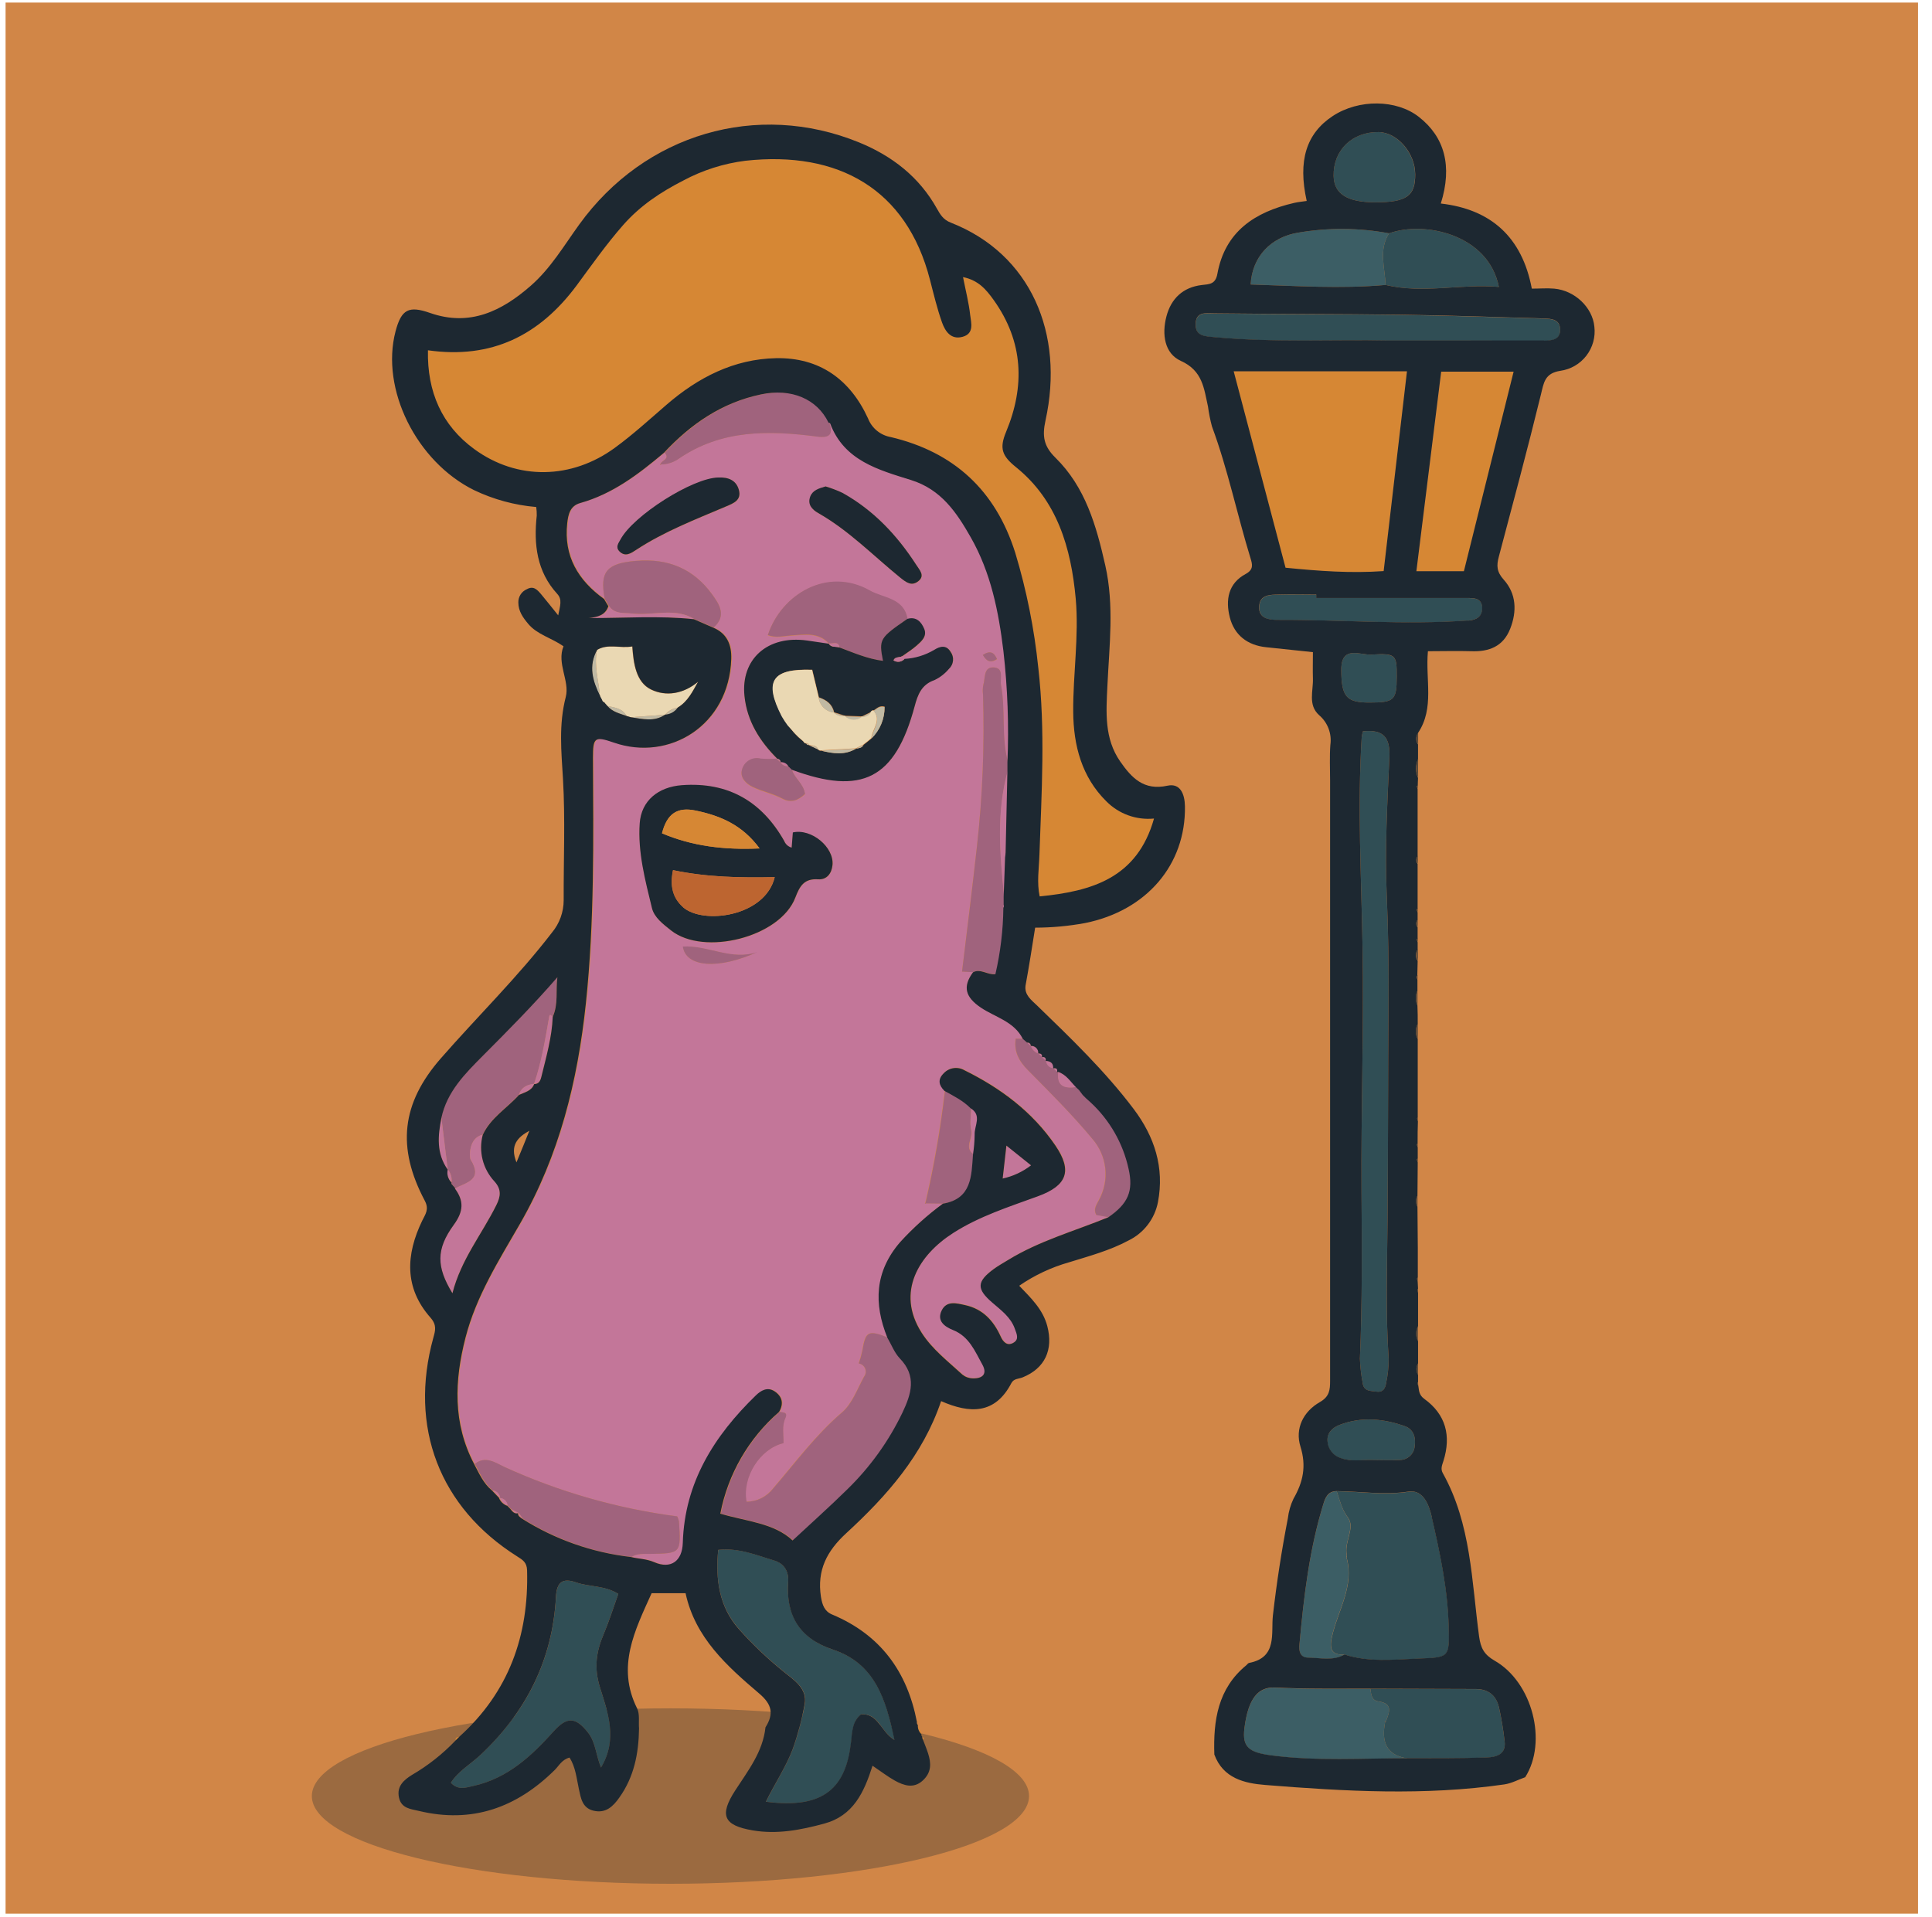 <svg width="130" height="129" viewBox="0 0 130 129" fill="none" xmlns="http://www.w3.org/2000/svg">
<path d="M129.06 0.173H0.375V128.786H129.06V0.173Z" fill="#D18647"/>
<path opacity="0.3" d="M45.113 126.776C58.438 126.776 69.241 124.133 69.241 120.873C69.241 117.613 58.438 114.97 45.113 114.97C31.787 114.97 20.984 117.613 20.984 120.873C20.984 124.133 31.787 126.776 45.113 126.776Z" fill="#1D2831"/>
<path d="M95.423 52.331C95.335 52.131 95.289 51.915 95.289 51.696C95.289 51.477 95.335 51.261 95.423 51.06C95.416 51.485 95.421 51.919 95.423 52.331Z" fill="#5B4938"/>
<path d="M95.4 69.918C95.315 69.761 95.27 69.585 95.27 69.407C95.27 69.228 95.315 69.052 95.4 68.895C95.403 69.237 95.4 69.579 95.4 69.918Z" fill="#5B4938"/>
<path d="M95.405 90.265C95.32 90.108 95.275 89.932 95.275 89.754C95.275 89.575 95.32 89.399 95.405 89.243V90.265Z" fill="#5B4938"/>
<path d="M95.38 67.655C95.306 67.497 95.268 67.326 95.268 67.152C95.268 66.978 95.306 66.807 95.38 66.65C95.38 66.976 95.38 67.316 95.38 67.655Z" fill="#5B4938"/>
<path d="M95.38 81.219C95.314 81.105 95.279 80.975 95.279 80.842C95.279 80.71 95.314 80.58 95.38 80.466C95.38 80.709 95.38 80.966 95.38 81.219Z" fill="#5B4938"/>
<path d="M95.423 50.076C95.345 49.962 95.303 49.826 95.303 49.688C95.303 49.549 95.345 49.414 95.423 49.3C95.418 49.558 95.421 49.817 95.423 50.076Z" fill="#5B4938"/>
<path d="M95.408 64.643C95.331 64.529 95.29 64.394 95.29 64.257C95.29 64.12 95.331 63.986 95.408 63.871V64.643Z" fill="#5B4938"/>
<path d="M95.416 92.528C95.344 92.412 95.305 92.278 95.305 92.141C95.305 92.005 95.344 91.871 95.416 91.754C95.413 92.011 95.413 92.269 95.416 92.528Z" fill="#5B4938"/>
<path d="M95.406 58.114C95.346 58.04 95.314 57.948 95.314 57.853C95.314 57.758 95.346 57.666 95.406 57.592C95.403 57.765 95.406 57.948 95.406 58.114Z" fill="#5B4938"/>
<path d="M95.393 62.382C95.332 62.309 95.298 62.216 95.298 62.121C95.298 62.025 95.332 61.933 95.393 61.859V62.382Z" fill="#5B4938"/>
<path d="M95.41 75.449C95.387 75.388 95.369 75.325 95.358 75.261C95.358 75.231 95.383 75.198 95.398 75.168L95.41 75.449Z" fill="#5B4938"/>
<path d="M95.396 61.382C95.37 61.32 95.351 61.255 95.338 61.189C95.338 61.161 95.376 61.131 95.396 61.101V61.382Z" fill="#5B4938"/>
<path d="M95.398 77.208C95.374 77.145 95.355 77.082 95.34 77.017C95.34 76.989 95.373 76.956 95.391 76.926L95.398 77.208Z" fill="#5B4938"/>
<path d="M95.403 78.212C95.379 78.15 95.36 78.085 95.348 78.019C95.348 77.991 95.383 77.961 95.403 77.931V78.212Z" fill="#5B4938"/>
<path d="M95.403 63.392C95.379 63.329 95.361 63.264 95.35 63.198C95.35 63.173 95.383 63.141 95.401 63.11C95.401 63.203 95.401 63.299 95.403 63.392Z" fill="#5B4938"/>
<path d="M95.396 86.251C95.375 86.187 95.359 86.121 95.35 86.055C95.35 86.03 95.385 85.997 95.403 85.969L95.396 86.251Z" fill="#5B4938"/>
<path d="M95.421 87.004C95.399 86.942 95.382 86.878 95.37 86.813C95.37 86.786 95.4 86.753 95.418 86.723C95.418 86.816 95.421 86.911 95.421 87.004Z" fill="#5B4938"/>
<path d="M95.415 88.007C95.415 87.916 95.415 87.823 95.415 87.73C95.418 87.823 95.418 87.916 95.415 88.007Z" fill="#5B4938"/>
<path d="M95.393 65.904C95.369 65.842 95.349 65.778 95.335 65.713C95.335 65.685 95.368 65.653 95.385 65.625L95.393 65.904Z" fill="#5B4938"/>
<path d="M95.396 53.093C95.375 53.029 95.359 52.963 95.348 52.897C95.348 52.872 95.386 52.839 95.406 52.811C95.403 52.904 95.401 53 95.396 53.093Z" fill="#5B4938"/>
<path d="M95.436 93.284C95.41 93.223 95.389 93.16 95.373 93.096C95.373 93.068 95.401 93.036 95.416 93.003C95.423 93.096 95.431 93.191 95.436 93.284Z" fill="#5B4938"/>
<path d="M52.462 95.017C52.801 94.45 52.67 93.957 52.143 93.618C51.675 93.319 51.243 93.573 50.904 93.902C48.093 96.628 46.108 99.77 45.987 103.827C45.95 105.05 45.191 105.618 44.057 105.126C43.529 104.897 43.006 104.91 42.489 104.779C42.868 104.54 43.293 104.583 43.708 104.576C45.826 104.545 45.826 104.545 45.686 102.39C45.661 102.272 45.622 102.158 45.568 102.051C41.541 101.525 37.617 100.401 33.923 98.715C33.365 98.464 32.666 97.934 31.948 98.522C30.505 95.771 30.625 92.902 31.369 90.014C32.086 87.23 33.616 84.814 35.031 82.36C37.683 77.753 38.915 72.761 39.47 67.511C40.051 62.01 39.973 56.509 39.945 51C39.945 49.621 40.053 49.523 41.363 49.975C45.065 51.256 49.106 48.835 49.252 44.336C49.282 43.389 48.966 42.615 48.018 42.226C48.913 41.447 48.405 40.669 47.923 40.003C46.666 38.27 44.949 37.561 42.793 37.742C40.84 37.908 40.335 38.445 40.692 40.302C38.95 39.046 37.972 37.423 38.213 35.21C38.279 34.62 38.397 34.037 39.091 33.843C41.28 33.23 43.026 31.889 44.723 30.462C45.097 30.882 44.557 30.965 44.449 31.201L44.406 31.291L44.497 31.251C44.916 31.242 45.323 31.108 45.666 30.867C48.541 28.89 51.743 28.955 54.993 29.38C55.842 29.49 56.066 29.206 55.787 28.433C55.825 28.45 55.888 28.46 55.898 28.488C56.838 31 59.165 31.615 61.339 32.296C63.38 32.934 64.408 34.484 65.361 36.157C66.708 38.523 67.233 41.138 67.555 43.801C67.839 46.291 67.929 48.8 67.826 51.304C67.349 49.601 67.673 47.825 67.354 46.109C67.271 45.667 67.572 44.924 66.826 44.911C66.16 44.911 66.303 45.645 66.162 46.087C66.121 46.292 66.113 46.502 66.14 46.71C66.249 50.125 66.114 53.543 65.735 56.938C65.421 59.747 65.064 62.548 64.73 65.381L65.484 65.424C64.752 66.416 64.999 67.112 66.006 67.795C66.974 68.448 68.246 68.725 68.832 69.898H68.329L68.289 69.855L68.334 69.893C68.206 70.749 68.54 71.4 69.146 72.003C70.631 73.51 72.139 75.002 73.484 76.627C73.969 77.182 74.274 77.871 74.357 78.603C74.439 79.336 74.296 80.076 73.946 80.724C73.783 81.058 73.526 81.362 73.763 81.762L74.59 81.903C72.328 82.827 69.955 83.483 67.854 84.774C67.532 84.972 67.2 85.153 66.896 85.374C65.743 86.223 65.712 86.713 66.781 87.635C67.381 88.157 68.037 88.622 68.311 89.416C68.414 89.72 68.615 90.089 68.238 90.328C67.788 90.617 67.504 90.262 67.354 89.926C66.866 88.851 66.147 88.069 64.958 87.811C64.383 87.685 63.724 87.494 63.39 88.16C63.031 88.876 63.589 89.263 64.144 89.486C65.232 89.918 65.624 90.915 66.122 91.815C66.476 92.455 66.122 92.759 65.479 92.742C65.224 92.737 64.979 92.649 64.78 92.49C63.812 91.599 62.744 90.785 62.03 89.665C60.288 86.924 61.852 84.43 64.159 82.955C65.918 81.827 67.914 81.197 69.865 80.483C71.815 79.77 72.197 78.78 71.033 77.07C69.495 74.809 67.351 73.209 64.913 72.005C64.694 71.877 64.437 71.826 64.185 71.862C63.933 71.899 63.7 72.019 63.526 72.204C63.096 72.626 63.191 73.008 63.566 73.389C63.275 75.924 62.839 78.44 62.261 80.925L62.226 81.013L62.314 80.976L63.465 80.991C62.422 81.757 61.457 82.626 60.585 83.583C58.881 85.56 58.801 87.705 59.728 90.009C58.408 89.486 58.22 89.587 58.006 90.921C57.944 91.203 57.866 91.481 57.773 91.754C57.868 91.77 57.957 91.809 58.032 91.869C58.108 91.929 58.166 92.008 58.202 92.097C58.238 92.186 58.25 92.283 58.237 92.379C58.225 92.474 58.188 92.564 58.13 92.641C57.675 93.473 57.328 94.467 56.642 95.053C54.882 96.56 53.507 98.419 52.012 100.162C51.801 100.438 51.53 100.663 51.22 100.819C50.909 100.975 50.567 101.057 50.22 101.061C49.908 99.406 51.127 97.489 52.703 97.12C52.723 96.562 52.585 95.98 52.831 95.43C53.032 95.02 52.683 95.07 52.462 95.017ZM53.281 51.781C58.021 53.54 60.243 52.397 61.555 47.511C61.764 46.735 62.018 46.052 62.887 45.753C63.262 45.574 63.593 45.317 63.86 44.999C64.017 44.855 64.115 44.658 64.136 44.447C64.157 44.235 64.099 44.023 63.973 43.851C63.672 43.409 63.254 43.517 62.87 43.756C62.259 44.12 61.569 44.331 60.859 44.369C60.806 44.308 60.756 44.248 60.706 44.185C61.032 43.949 61.382 43.733 61.683 43.467C61.985 43.2 62.407 42.844 62.186 42.341C61.993 41.879 61.663 41.505 61.058 41.673C60.806 40.244 59.444 40.287 58.517 39.759C55.687 38.157 52.57 39.983 51.66 42.756C52.183 42.982 52.723 42.819 53.238 42.786C54.148 42.733 55.058 42.547 55.774 43.336L54.297 43.12C51.642 42.753 49.838 44.376 50.094 46.855C50.27 48.561 51.127 49.9 52.303 51.078C51.932 51.112 51.559 51.112 51.188 51.078C51.057 51.044 50.921 51.035 50.787 51.053C50.653 51.072 50.524 51.116 50.407 51.184C50.29 51.252 50.188 51.343 50.106 51.45C50.025 51.558 49.965 51.681 49.931 51.812C49.767 52.349 50.202 52.766 50.657 52.985C51.291 53.289 52.004 53.429 52.623 53.756C53.241 54.082 53.701 53.869 54.166 53.457C54.078 52.736 53.447 52.379 53.281 51.781ZM53.281 57.056C53.168 57.026 53.064 56.969 52.977 56.891C52.889 56.813 52.822 56.716 52.779 56.607C51.27 53.947 49.008 52.625 45.899 52.854C44.313 52.972 43.165 53.886 43.057 55.421C42.921 57.355 43.426 59.252 43.881 61.123C44.037 61.764 44.635 62.206 45.168 62.631C47.375 64.374 52.507 63.093 53.528 60.42C53.827 59.634 54.126 59.126 55.063 59.189C55.656 59.227 55.973 58.785 56.028 58.232C56.151 57.031 54.616 55.755 53.367 56.039C53.326 56.333 53.301 56.655 53.269 57.044L53.281 57.056ZM55.568 32.738C55.118 32.871 54.699 32.989 54.535 33.424C54.337 33.954 54.641 34.296 55.071 34.542C57.119 35.705 58.755 37.393 60.56 38.862C61.005 39.224 61.359 39.485 61.817 39.114C62.274 38.742 61.872 38.36 61.661 38.021C60.376 36.034 58.791 34.346 56.702 33.183C56.332 33.002 55.949 32.849 55.556 32.726L55.568 32.738ZM48.35 32.145C46.631 32.17 42.629 34.7 41.762 36.32C41.627 36.571 41.415 36.823 41.684 37.111C42.084 37.523 42.476 37.24 42.808 37.024C44.695 35.783 46.792 34.976 48.855 34.1C49.375 33.879 49.926 33.673 49.725 32.967C49.526 32.299 48.976 32.108 48.337 32.133L48.35 32.145ZM50.986 64.075C49.262 64.698 47.651 63.605 45.96 63.713C46.141 65.092 48.337 65.273 50.974 64.062L50.986 64.075ZM66.145 44.09C66.429 44.577 66.713 44.617 67.095 44.364C66.894 43.899 66.637 43.756 66.132 44.077L66.145 44.09Z" fill="#C37699"/>
<path d="M77.644 55.092C76.513 59.111 73.446 59.986 69.95 60.332C69.749 59.395 69.905 58.448 69.935 57.506C70.078 53.326 70.337 49.139 69.86 44.969C69.594 42.337 69.076 39.736 68.314 37.202C66.989 32.997 64.182 30.42 59.939 29.415C59.597 29.355 59.277 29.208 59.008 28.988C58.74 28.768 58.534 28.482 58.409 28.159C57.205 25.534 55.141 24.047 52.216 24.105C49.383 24.162 46.973 25.403 44.851 27.237C43.71 28.222 42.589 29.247 41.383 30.128C38.477 32.263 34.816 32.346 31.915 30.226C29.738 28.639 28.736 26.375 28.796 23.574C33.086 24.182 36.308 22.57 38.809 19.199C39.815 17.837 40.79 16.448 41.916 15.162C43.08 13.835 44.447 12.934 45.983 12.148C47.279 11.453 48.693 11.003 50.152 10.819C56.421 10.13 61.005 12.733 62.571 18.812C62.822 19.781 63.053 20.759 63.388 21.701C63.599 22.293 63.986 22.886 64.778 22.665C65.569 22.444 65.346 21.726 65.28 21.188C65.19 20.372 64.981 19.57 64.8 18.648C65.831 18.862 66.346 19.47 66.864 20.193C68.874 23.007 68.972 26.001 67.696 29.071C67.238 30.171 67.417 30.676 68.362 31.437C71.141 33.678 72.072 36.875 72.383 40.292C72.607 42.831 72.195 45.361 72.212 47.9C72.227 50.181 72.79 52.299 74.442 53.929C74.855 54.349 75.357 54.671 75.911 54.872C76.465 55.073 77.057 55.148 77.644 55.092Z" fill="#D68734"/>
<path d="M48.33 104.299C49.735 104.151 50.903 104.663 52.1 105.018C52.738 105.211 53.085 105.708 53.035 106.462C52.882 108.723 53.827 110.278 56.051 111.014C58.883 111.948 59.617 114.35 60.198 117.098C59.27 116.545 59.13 115.304 57.951 115.37C57.358 115.834 57.353 116.548 57.275 117.254C56.933 120.245 55.528 121.775 51.547 121.253C52.14 120.034 52.882 118.944 53.349 117.718C53.697 116.737 53.966 115.728 54.153 114.704C54.367 113.656 53.434 113.058 52.756 112.513C51.684 111.651 50.684 110.703 49.767 109.677C48.392 108.153 48.129 106.289 48.33 104.299Z" fill="#304E55"/>
<path d="M52.462 95.017C52.683 95.07 53.032 95.017 52.849 95.434C52.598 95.985 52.741 96.567 52.721 97.125C51.145 97.494 49.926 99.411 50.238 101.066C50.585 101.062 50.927 100.98 51.238 100.824C51.548 100.668 51.819 100.443 52.03 100.167C53.538 98.424 54.89 96.572 56.659 95.058C57.345 94.472 57.692 93.478 58.147 92.646C58.205 92.569 58.242 92.479 58.255 92.384C58.268 92.288 58.255 92.191 58.22 92.102C58.184 92.013 58.125 91.934 58.05 91.874C57.975 91.814 57.885 91.775 57.79 91.76C57.884 91.487 57.962 91.209 58.024 90.928C58.245 89.594 58.426 89.494 59.746 90.016C60.02 90.486 60.216 91.021 60.583 91.41C61.734 92.596 61.362 93.797 60.766 95.05C59.843 96.98 58.585 98.731 57.051 100.222C55.865 101.393 54.616 102.503 53.372 103.664C52.115 102.486 50.27 102.388 48.506 101.86C49.021 99.201 50.414 96.792 52.462 95.017Z" fill="#A0637D"/>
<path d="M41.606 107.266C41.257 108.238 40.983 109.11 40.631 109.951C40.129 111.129 39.955 112.212 40.367 113.546C40.888 115.221 41.596 117.027 40.443 118.952C40.096 118.118 40.088 117.256 39.563 116.593C38.734 115.545 38.153 115.518 37.253 116.52C35.765 118.178 34.162 119.675 31.88 120.185C31.347 120.303 30.834 120.506 30.339 119.976C30.842 119.188 31.661 118.733 32.319 118.115C35.404 115.226 37.188 111.707 37.412 107.462C37.462 106.475 37.862 106.178 38.759 106.492C39.656 106.806 40.666 106.681 41.606 107.266Z" fill="#304E55"/>
<path d="M31.948 98.522C32.664 97.934 33.365 98.456 33.923 98.715C37.617 100.401 41.541 101.525 45.568 102.051C45.622 102.158 45.661 102.272 45.686 102.39C45.827 104.545 45.827 104.545 43.708 104.576C43.293 104.576 42.868 104.54 42.489 104.779C39.886 104.479 37.383 103.597 35.167 102.199C35.079 102.069 34.989 101.948 34.898 101.81L34.918 101.832L34.393 101.564L34.416 101.579L34.147 101.307V101.328C34.138 101.192 34.079 101.064 33.981 100.969C33.884 100.874 33.755 100.818 33.619 100.813L33.647 100.83C33.641 100.696 33.586 100.569 33.494 100.472C33.401 100.376 33.277 100.315 33.144 100.303C32.576 99.828 32.294 99.157 31.948 98.522Z" fill="#A0637D"/>
<path d="M34.921 73.671C34.109 74.567 33.013 75.208 32.48 76.361C31.502 76.585 31.583 77.898 31.668 78.037C32.528 79.426 31.372 79.574 30.608 79.983H30.648L30.429 79.732C30.407 79.716 30.39 79.693 30.381 79.666C30.372 79.639 30.371 79.611 30.379 79.584C30.402 79.428 30.392 79.269 30.348 79.117C30.305 78.966 30.23 78.825 30.128 78.705V78.727L29.698 75.211C30.077 73.452 31.299 72.236 32.495 71.033C34.192 69.33 35.883 67.627 37.499 65.758C37.379 66.65 37.577 67.557 37.188 68.421L37.019 68.298C36.997 68.33 36.964 68.361 36.959 68.396C36.688 69.93 36.456 71.47 35.934 72.95C35.468 72.993 35.079 73.171 34.921 73.671Z" fill="#A0637D"/>
<path d="M65.489 65.429L64.735 65.386C65.077 62.553 65.433 59.752 65.74 56.944C66.119 53.548 66.254 50.13 66.145 46.715C66.118 46.507 66.126 46.297 66.167 46.092C66.308 45.65 66.167 44.904 66.831 44.916C67.585 44.929 67.276 45.67 67.359 46.114C67.678 47.83 67.359 49.606 67.831 51.309V51.837C67.04 54.653 67.283 57.499 67.58 60.345C67.58 60.526 67.58 60.704 67.58 60.882L67.504 60.98L67.56 61.091C67.543 62.593 67.363 64.088 67.025 65.552C66.477 65.627 66.001 65.153 65.489 65.429Z" fill="#A0637D"/>
<path d="M40.691 40.307C40.334 38.45 40.84 37.913 42.792 37.747C44.949 37.561 46.668 38.27 47.922 40.008C48.405 40.673 48.913 41.452 48.018 42.231L46.739 41.673C45.404 40.849 43.939 41.457 42.541 41.291C41.976 41.226 41.377 41.359 40.98 40.789C40.885 40.628 40.789 40.468 40.691 40.307Z" fill="#A0637D"/>
<path d="M44.449 31.206C44.557 30.967 45.097 30.887 44.723 30.467C46.525 28.536 48.619 27.089 51.258 26.536C53.294 26.107 55.028 26.84 55.797 28.438C56.076 29.211 55.852 29.495 55.003 29.385C51.753 28.96 48.551 28.895 45.675 30.872C45.333 31.113 44.926 31.247 44.507 31.256L44.449 31.206Z" fill="#A0637D"/>
<path d="M74.607 81.915L73.78 81.774C73.544 81.375 73.8 81.071 73.964 80.737C74.314 80.088 74.457 79.348 74.374 78.616C74.291 77.884 73.987 77.194 73.501 76.64C72.156 75.015 70.648 73.517 69.163 72.015C68.557 71.402 68.223 70.759 68.351 69.905H68.854L69.125 70.156L69.392 70.408L69.377 70.388C69.418 70.508 69.486 70.617 69.576 70.707C69.666 70.797 69.776 70.865 69.897 70.905L69.877 70.89L70.151 71.154L70.136 71.139L70.405 71.39V71.375C70.408 71.507 70.463 71.632 70.556 71.726C70.65 71.819 70.775 71.873 70.907 71.877H70.89L71.156 72.146L71.224 72.111C71.086 73.091 71.634 73.271 72.438 73.146L72.641 73.337L72.893 73.673L72.868 73.648L73.147 73.924L73.119 73.894L73.416 74.163C74.708 75.358 75.603 76.92 75.979 78.639C76.319 80.149 75.939 81.001 74.607 81.915Z" fill="#A0637D"/>
<path d="M30.608 79.983C31.362 79.574 32.528 79.426 31.669 78.037C31.583 77.898 31.503 76.585 32.48 76.361C32.337 76.908 32.334 77.483 32.473 78.031C32.612 78.579 32.888 79.083 33.275 79.496C33.752 80.031 33.687 80.501 33.403 81.073C32.435 83.03 31.018 84.743 30.442 87.019C29.369 85.261 29.326 84.085 30.538 82.427C31.199 81.521 31.229 80.807 30.608 79.983Z" fill="#C37699"/>
<path d="M63.488 81.001L62.337 80.986L62.284 80.933C62.862 78.448 63.298 75.932 63.588 73.397C64.207 73.741 64.845 74.055 65.348 74.565C65.348 75.067 65.237 75.592 65.348 76.06C65.489 76.605 64.845 77.205 65.501 77.677C65.406 79.139 65.438 80.674 63.488 81.001Z" fill="#A0637D"/>
<path d="M40.174 43.74C40.905 43.309 41.697 43.655 42.539 43.512C42.617 44.66 42.79 45.918 43.796 46.408C44.801 46.898 45.975 46.712 46.962 45.888C46.593 46.551 46.271 47.22 45.593 47.627C45.262 47.673 44.96 47.843 44.748 48.101L42.433 48.272L42.159 48.189C41.88 47.667 41.358 47.617 40.862 47.516L40.689 47.32V47.267H40.634C40.6 47.258 40.569 47.239 40.546 47.212C40.523 47.186 40.507 47.154 40.501 47.119L40.367 46.868V46.85C40.287 45.818 39.948 44.796 40.174 43.74Z" fill="#EAD8B3"/>
<path d="M67.565 60.345C67.271 57.499 67.027 54.653 67.816 51.837C67.776 53.679 67.735 55.521 67.693 57.363C67.693 57.474 67.668 57.584 67.658 57.695L67.565 60.345Z" fill="#C37699"/>
<path d="M67.733 77.097L69.392 78.426C68.827 78.861 68.172 79.165 67.474 79.315C67.547 78.629 67.623 77.979 67.733 77.097Z" fill="#C37699"/>
<path d="M40.98 40.791C41.377 41.354 41.986 41.221 42.541 41.294C43.939 41.46 45.404 40.852 46.739 41.676C44.394 41.425 42.044 41.605 39.666 41.598C40.257 41.517 40.769 41.412 40.98 40.791Z" fill="#C37699"/>
<path d="M35.936 72.942C36.439 71.463 36.69 69.928 36.962 68.388C36.962 68.353 36.999 68.323 37.022 68.29L37.191 68.413C37.135 69.802 36.748 71.129 36.421 72.465C36.358 72.721 36.253 72.942 35.936 72.942Z" fill="#C37699"/>
<path d="M29.701 75.211L30.13 78.727C29.346 77.627 29.457 76.426 29.701 75.211Z" fill="#C37699"/>
<path d="M65.514 77.687C64.87 77.215 65.501 76.615 65.361 76.07C65.237 75.602 65.343 75.065 65.361 74.575C66.15 75.052 65.612 75.756 65.637 76.351C65.628 76.799 65.587 77.246 65.514 77.687Z" fill="#C37699"/>
<path d="M72.426 73.156C71.621 73.281 71.073 73.1 71.212 72.121C71.754 72.294 72.051 72.769 72.426 73.156Z" fill="#C37699"/>
<path d="M40.174 43.74C39.947 44.796 40.287 45.818 40.372 46.853C39.867 45.843 39.566 44.821 40.174 43.74Z" fill="#C0B9A3"/>
<path d="M42.446 48.27L44.761 48.099C44.022 48.601 43.23 48.383 42.446 48.27Z" fill="#C0B9A3"/>
<path d="M40.875 47.514C41.377 47.614 41.88 47.664 42.172 48.187C41.709 48.021 41.214 47.916 40.875 47.514Z" fill="#C0B9A3"/>
<path d="M34.921 73.671C35.079 73.168 35.469 72.993 35.944 72.937C35.768 73.409 35.31 73.49 34.921 73.671Z" fill="#C37699"/>
<path d="M44.758 48.101C44.97 47.843 45.272 47.673 45.603 47.627C45.508 47.765 45.382 47.88 45.236 47.962C45.089 48.044 44.926 48.092 44.758 48.101Z" fill="#C0B9A3"/>
<path d="M70.895 71.892C70.763 71.888 70.637 71.834 70.543 71.741C70.45 71.647 70.396 71.522 70.392 71.39C70.699 71.405 70.912 71.531 70.895 71.892Z" fill="#C37699"/>
<path d="M30.123 78.695C30.225 78.815 30.3 78.956 30.343 79.107C30.387 79.259 30.397 79.418 30.374 79.574C30.262 79.46 30.18 79.32 30.136 79.166C30.092 79.013 30.088 78.851 30.123 78.695Z" fill="#C37699"/>
<path d="M69.879 70.905C69.759 70.865 69.649 70.797 69.559 70.707C69.468 70.617 69.4 70.508 69.359 70.388C69.429 70.381 69.499 70.389 69.566 70.413C69.632 70.436 69.692 70.474 69.742 70.523C69.791 70.573 69.829 70.633 69.853 70.699C69.877 70.765 69.886 70.835 69.879 70.905Z" fill="#C37699"/>
<path d="M33.629 100.813C33.765 100.818 33.894 100.874 33.991 100.969C34.089 101.064 34.148 101.192 34.157 101.328C34.038 101.282 33.93 101.213 33.84 101.125C33.749 101.036 33.677 100.93 33.629 100.813Z" fill="#C37699"/>
<path d="M33.151 100.303C33.285 100.315 33.409 100.376 33.501 100.473C33.594 100.569 33.648 100.696 33.654 100.83L33.151 100.303Z" fill="#C37699"/>
<path d="M34.393 101.564L34.918 101.832C34.659 101.908 34.534 101.722 34.393 101.564Z" fill="#C37699"/>
<path d="M61.791 116.128L62.043 116.756C61.956 116.677 61.888 116.58 61.845 116.471C61.801 116.362 61.783 116.245 61.791 116.128Z" fill="#D68734"/>
<path d="M30.673 117.138C30.608 116.904 30.781 116.919 30.924 116.887L30.673 117.138Z" fill="#D68734"/>
<path d="M67.66 57.697C67.66 57.587 67.683 57.476 67.695 57.365C67.683 57.471 67.67 57.581 67.66 57.697Z" fill="#A0637D"/>
<path d="M67.534 61.091L67.479 60.98L67.555 60.882C67.573 60.952 67.566 61.026 67.534 61.091Z" fill="#C37699"/>
<path d="M40.651 47.26L40.706 47.265L40.701 47.317L40.651 47.26Z" fill="#C0B9A3"/>
<path d="M34.898 101.81C34.989 101.94 35.079 102.061 35.167 102.199C35.039 102.096 34.87 102.021 34.898 101.81Z" fill="#C37699"/>
<path d="M69.374 70.408L69.108 70.156C69.287 70.149 69.367 70.239 69.374 70.408Z" fill="#C37699"/>
<path d="M70.133 71.154L69.859 70.89C70.048 70.88 70.163 70.943 70.133 71.154Z" fill="#C37699"/>
<path d="M70.387 71.402L70.118 71.151C70.329 71.101 70.415 71.194 70.387 71.402Z" fill="#C37699"/>
<path d="M71.144 72.156L70.877 71.887C71.096 71.85 71.214 71.91 71.144 72.156Z" fill="#C37699"/>
<path d="M62.078 116.904C62.097 116.91 62.114 116.92 62.127 116.934C62.141 116.948 62.15 116.966 62.155 116.985C62.16 117.004 62.16 117.024 62.155 117.043C62.149 117.062 62.139 117.079 62.126 117.093C62.089 117.037 62.072 116.971 62.078 116.904Z" fill="#D68734"/>
<path d="M72.891 73.683L72.639 73.347C72.717 73.457 72.802 73.57 72.891 73.683Z" fill="#C37699"/>
<path d="M83.012 24.986H94.672C94.144 29.508 93.626 33.946 93.103 38.433C90.886 38.589 88.773 38.433 86.501 38.207C85.349 33.851 84.187 29.444 83.012 24.986Z" fill="#D68734"/>
<path d="M91.708 49.217C93.143 49.063 93.546 49.684 93.488 50.975C93.349 54.052 93.176 57.139 93.309 60.212C93.415 62.628 93.448 65.042 93.43 67.451C93.392 72.329 93.407 77.21 93.365 82.086C93.339 85.193 93.226 88.328 93.44 91.445C93.441 91.987 93.385 92.528 93.272 93.058C93.221 93.412 93.076 93.721 92.631 93.659C92.231 93.601 91.754 93.659 91.688 93.053C91.586 92.522 91.525 91.984 91.505 91.443C91.665 87.698 91.64 83.945 91.613 80.207C91.575 74.718 91.776 69.235 91.683 63.746C91.603 59.038 91.331 54.328 91.625 49.619C91.644 49.483 91.672 49.349 91.708 49.217Z" fill="#304E55"/>
<path d="M89.944 100.36C91.56 100.376 93.156 100.644 94.797 100.391C95.77 100.24 96.152 101.275 96.338 102.079C96.901 104.513 97.424 106.959 97.487 109.471C97.539 111.597 97.529 111.541 95.413 111.629C93.754 111.699 92.103 111.88 90.482 111.358C89.602 111.396 89.444 110.986 89.62 110.182C90.009 108.401 91.155 106.753 90.607 104.802C90.607 104.766 90.642 104.719 90.635 104.684C90.411 103.807 91.213 102.822 90.708 102.144C90.27 101.561 90.152 100.971 89.944 100.36Z" fill="#304E55"/>
<path d="M101.863 25.021L98.517 38.453H95.32C95.878 33.962 96.431 29.515 96.989 25.021H101.863Z" fill="#D68734"/>
<path d="M94.682 118.336C91.635 118.336 88.584 118.542 85.543 118.143C84.035 117.944 83.585 117.59 83.731 116.342C83.982 114.297 84.666 113.518 85.814 113.578C87.941 113.689 90.087 113.641 92.209 113.656C92.266 114.021 92.269 114.438 92.754 114.505C93.759 114.649 93.473 115.259 93.257 115.849L93.169 115.817L93.201 115.905C92.955 117.163 93.229 118.107 94.682 118.336Z" fill="#3C5E65"/>
<path d="M93.324 22.924C89.896 22.849 85.799 23.077 81.713 22.7C81.104 22.642 80.438 22.642 80.456 21.836C80.456 20.985 81.109 21.082 81.733 21.1C85.912 21.15 90.092 21.138 94.272 21.193C97.481 21.236 100.689 21.351 103.896 21.444C104.423 21.459 104.974 21.512 104.979 22.198C104.984 22.884 104.421 22.936 103.901 22.939C100.593 22.926 97.29 22.924 93.324 22.924Z" fill="#304E55"/>
<path d="M93.257 115.847C93.473 115.256 93.759 114.646 92.754 114.503C92.269 114.435 92.266 114.018 92.209 113.654C94.576 113.654 96.944 113.676 99.311 113.676C100.141 113.676 100.666 114.091 100.852 114.862C101.024 115.632 101.154 116.41 101.242 117.193C101.357 118.09 100.661 118.261 100.048 118.283C98.261 118.349 96.471 118.326 94.682 118.336C93.229 118.108 92.955 117.163 93.201 115.902L93.257 115.847Z" fill="#304E55"/>
<path d="M93.234 19.176C90.218 19.45 87.182 19.236 84.153 19.146C84.249 17.294 85.498 15.951 87.37 15.654C89.389 15.311 91.454 15.327 93.468 15.702C92.751 16.817 93.189 18.008 93.234 19.176Z" fill="#3C5E65"/>
<path d="M93.234 19.176C93.189 18.01 92.751 16.817 93.468 15.702C95.825 14.853 100.143 15.75 100.857 19.309C98.291 19.083 95.767 19.786 93.234 19.176Z" fill="#304E55"/>
<path d="M88.577 40.249C91.954 40.249 95.332 40.249 98.71 40.249C99.175 40.249 99.716 40.249 99.739 40.885C99.761 41.52 99.334 41.726 98.763 41.766C94.506 42.068 90.248 41.708 85.99 41.724C85.435 41.724 84.691 41.656 84.734 40.829C84.776 40.003 85.488 40.038 86.063 40.018C86.9 39.993 87.737 40.018 88.577 40.018V40.249Z" fill="#304E55"/>
<path d="M89.944 100.36C90.153 100.971 90.271 101.561 90.698 102.144C91.201 102.822 90.401 103.807 90.625 104.684C90.625 104.719 90.587 104.766 90.597 104.802C91.145 106.753 89.999 108.401 89.61 110.182C89.434 110.986 89.592 111.396 90.472 111.358C89.693 111.8 88.851 111.576 88.036 111.566C87.451 111.566 87.398 111.094 87.438 110.672C87.727 107.489 88.097 104.319 89.039 101.25C89.182 100.813 89.348 100.363 89.944 100.36Z" fill="#3C5E65"/>
<path d="M92.53 13.614C90.645 13.614 89.766 13.049 89.735 11.844C89.703 10.113 90.977 8.869 92.751 8.889C94.008 8.905 95.21 10.286 95.217 11.733C95.225 13.18 94.659 13.62 92.53 13.614Z" fill="#304E55"/>
<path d="M92.302 98.26C91.6 98.243 90.884 98.388 90.198 98.127C89.957 98.053 89.744 97.908 89.587 97.712C89.43 97.515 89.335 97.276 89.316 97.025C89.265 96.434 89.66 96.078 90.135 95.894C91.603 95.326 93.088 95.47 94.531 95.98C95.104 96.183 95.285 96.733 95.192 97.329C95.172 97.581 95.057 97.816 94.871 97.988C94.684 98.159 94.44 98.254 94.187 98.253C93.551 98.288 92.925 98.26 92.302 98.26Z" fill="#304E55"/>
<path d="M93.983 45.559C93.983 47.129 93.817 47.28 92.126 47.28C90.595 47.28 90.251 46.883 90.253 45.057C90.253 43.399 91.543 44.105 92.289 44.052C93.938 43.967 93.988 44.077 93.983 45.559Z" fill="#304E55"/>
<path d="M61.067 41.648C59.19 42.939 59.142 43.02 59.424 44.474C58.37 44.338 57.438 43.924 56.49 43.572C56.398 43.097 56.013 43.371 55.764 43.293L55.784 43.311C55.068 42.522 54.158 42.708 53.248 42.761C52.745 42.794 52.193 42.957 51.67 42.731C52.58 39.968 55.691 38.131 58.526 39.734C59.454 40.261 60.819 40.219 61.067 41.648Z" fill="#A0637D"/>
<path d="M34.898 101.81V101.834H34.918L34.898 101.81Z" fill="#1D2831"/>
<path d="M69.653 62.43C70.779 62.429 71.902 62.325 73.009 62.121C77.148 61.289 79.795 58.194 79.732 54.263C79.717 53.434 79.418 52.688 78.553 52.877C76.955 53.226 76.138 52.339 75.379 51.251C74.298 49.702 74.429 47.936 74.514 46.17C74.64 43.464 74.982 40.756 74.374 38.059C73.765 35.361 73.031 32.783 71.021 30.806C70.231 30.03 70.116 29.362 70.35 28.294C71.636 22.454 69.359 17.091 63.973 14.981C63.47 14.787 63.267 14.438 63.043 14.039C61.849 11.901 60.027 10.492 57.795 9.58C50.941 6.787 43.386 9.005 38.977 15.107C37.949 16.528 37.052 18.063 35.71 19.234C33.762 20.939 31.608 21.997 28.939 21.062C27.504 20.56 27.006 20.811 26.614 22.303C25.596 26.194 28.024 31.068 31.892 32.982C33.208 33.613 34.628 33.999 36.082 34.122C36.109 34.312 36.12 34.503 36.117 34.695C35.906 36.632 36.117 38.463 37.497 39.97C37.849 40.357 37.685 40.766 37.56 41.412C37.072 40.809 36.745 40.387 36.401 39.98C36.15 39.689 35.898 39.402 35.449 39.654C35.276 39.728 35.129 39.853 35.027 40.011C34.926 40.169 34.874 40.355 34.878 40.543C34.878 41.138 35.197 41.573 35.544 41.987C36.152 42.711 37.1 42.922 37.917 43.494C37.447 44.652 38.346 45.828 38.07 46.901C37.587 48.77 37.771 50.566 37.882 52.427C38.04 55.137 37.917 57.865 37.929 60.586C37.928 61.381 37.649 62.15 37.14 62.761C34.838 65.758 32.139 68.393 29.66 71.229C27.014 74.256 26.684 77.225 28.582 80.805C28.894 81.392 28.62 81.714 28.409 82.151C27.305 84.437 27.19 86.673 28.972 88.682C29.406 89.185 29.291 89.549 29.158 90.029C27.501 96.042 29.572 101.451 34.803 104.746C35.165 104.975 35.451 105.143 35.466 105.676C35.589 110.082 34.232 113.872 30.912 116.874L30.661 117.125C29.796 118.035 28.807 118.817 27.722 119.449C27.182 119.786 26.689 120.203 26.843 120.956C26.996 121.71 27.629 121.74 28.185 121.873C31.771 122.735 34.77 121.652 37.334 119.11C37.62 118.823 37.814 118.416 38.324 118.283C38.731 118.926 38.794 119.673 38.95 120.391C39.083 121.004 39.173 121.669 39.925 121.855C40.757 122.061 41.26 121.567 41.684 120.959C42.67 119.57 42.976 117.992 42.999 116.332C42.961 115.874 43.059 115.349 42.868 114.97C41.466 112.164 42.72 109.72 43.846 107.221H46.13C46.774 110.212 48.913 112.121 51.069 113.958C51.962 114.711 52.075 115.347 51.507 116.249C51.331 117.899 50.335 119.163 49.478 120.484C48.388 122.164 48.677 122.845 50.645 123.182C52.291 123.463 53.874 123.157 55.46 122.727C57.416 122.197 58.139 120.632 58.71 118.831C59.281 119.215 59.733 119.567 60.218 119.836C60.819 120.167 61.475 120.386 62.081 119.836C62.686 119.286 62.664 118.67 62.447 117.995C62.344 117.675 62.214 117.369 62.096 117.058C62.059 117.002 62.042 116.936 62.048 116.869C62.026 116.852 62.01 116.828 62.004 116.801C61.997 116.774 62.001 116.746 62.013 116.721C61.926 116.642 61.858 116.545 61.814 116.436C61.771 116.327 61.753 116.21 61.761 116.093C61.735 116.067 61.715 116.035 61.704 115.999C61.693 115.964 61.691 115.926 61.698 115.889C61.047 112.493 59.238 110.014 55.993 108.655C55.49 108.447 55.33 108.027 55.239 107.464C54.963 105.673 55.641 104.377 56.946 103.179C59.665 100.679 62.098 97.934 63.325 94.294C65.262 95.143 66.954 95.193 68.055 93.078C68.213 92.772 68.542 92.804 68.809 92.696C70.317 92.088 70.885 90.83 70.47 89.245C70.174 88.115 69.367 87.351 68.58 86.529C69.605 85.823 70.74 85.289 71.938 84.95C73.293 84.53 74.668 84.163 75.932 83.485C76.44 83.239 76.884 82.877 77.228 82.429C77.572 81.981 77.808 81.46 77.915 80.905C78.362 78.572 77.681 76.492 76.286 74.64C74.366 72.093 72.069 69.885 69.784 67.672C69.394 67.295 68.917 66.956 69.007 66.323C69.241 65.05 69.445 63.748 69.653 62.43ZM30.535 82.427C31.196 81.521 31.226 80.817 30.605 79.983H30.645L30.427 79.732C30.404 79.716 30.387 79.692 30.378 79.666C30.369 79.639 30.369 79.611 30.377 79.584C30.265 79.472 30.184 79.333 30.14 79.181C30.096 79.029 30.091 78.869 30.125 78.715C29.351 77.627 29.462 76.434 29.703 75.221C30.082 73.462 31.304 72.246 32.5 71.043C34.197 69.34 35.888 67.637 37.505 65.768C37.384 66.66 37.583 67.567 37.193 68.431C37.138 69.82 36.751 71.146 36.424 72.483C36.361 72.734 36.258 72.957 35.944 72.96C35.765 73.427 35.308 73.507 34.923 73.688C34.111 74.585 33.016 75.226 32.483 76.379C32.339 76.926 32.337 77.5 32.475 78.049C32.614 78.597 32.89 79.101 33.277 79.514C33.755 80.049 33.689 80.518 33.405 81.091C32.438 83.048 31.02 84.761 30.444 87.037C29.369 85.269 29.326 84.085 30.535 82.427ZM35.622 76.095C35.371 76.733 35.102 77.371 34.752 78.227C34.29 77.074 34.83 76.537 35.624 76.095H35.622ZM40.629 109.951C40.126 111.129 39.953 112.212 40.365 113.546C40.885 115.221 41.594 117.027 40.44 118.952C40.093 118.118 40.086 117.256 39.56 116.593C38.731 115.545 38.151 115.518 37.251 116.52C35.763 118.178 34.159 119.675 31.877 120.185C31.344 120.303 30.831 120.506 30.336 119.976C30.839 119.188 31.658 118.733 32.317 118.115C35.401 115.226 37.185 111.707 37.409 107.462C37.459 106.475 37.859 106.178 38.756 106.492C39.654 106.806 40.664 106.686 41.604 107.266C41.257 108.238 40.983 109.11 40.631 109.946L40.629 109.951ZM56.038 111.014C58.871 111.948 59.605 114.35 60.185 117.098C59.258 116.545 59.117 115.304 57.938 115.37C57.345 115.834 57.34 116.548 57.262 117.253C56.92 120.245 55.516 121.775 51.534 121.253C52.127 120.034 52.871 118.944 53.336 117.718C53.685 116.736 53.954 115.728 54.141 114.704C54.354 113.656 53.422 113.058 52.743 112.513C51.671 111.651 50.672 110.703 49.755 109.677C48.39 108.17 48.131 106.294 48.327 104.304C49.732 104.156 50.901 104.668 52.097 105.023C52.736 105.216 53.083 105.713 53.032 106.467C52.869 108.733 53.814 110.278 56.041 111.014H56.038ZM69.108 70.166C69.14 70.161 69.172 70.163 69.203 70.172C69.234 70.181 69.263 70.197 69.287 70.218C69.311 70.24 69.33 70.266 69.343 70.296C69.355 70.326 69.361 70.358 69.359 70.39C69.427 70.385 69.494 70.394 69.558 70.418C69.621 70.441 69.679 70.478 69.726 70.525C69.774 70.573 69.811 70.631 69.835 70.694C69.858 70.757 69.867 70.825 69.862 70.892C70.033 70.892 70.136 70.948 70.113 71.144C70.309 71.116 70.39 71.201 70.365 71.395C70.676 71.415 70.885 71.541 70.867 71.897C71.073 71.865 71.184 71.927 71.119 72.169L71.189 72.133C71.739 72.307 72.026 72.789 72.4 73.168L72.604 73.359L72.855 73.693L73.107 73.945L73.079 73.917L73.376 74.183C74.668 75.378 75.563 76.941 75.939 78.659C76.281 80.167 75.902 81.011 74.57 81.925C72.307 82.85 69.935 83.505 67.834 84.796C67.512 84.995 67.18 85.176 66.876 85.397C65.722 86.246 65.692 86.736 66.76 87.657C67.361 88.18 68.017 88.645 68.291 89.438C68.394 89.742 68.595 90.112 68.218 90.35C67.768 90.639 67.484 90.285 67.334 89.948C66.846 88.873 66.127 88.092 64.938 87.833C64.363 87.708 63.704 87.517 63.37 88.182C63.01 88.898 63.568 89.285 64.124 89.509C65.212 89.941 65.604 90.938 66.102 91.837C66.456 92.478 66.102 92.782 65.459 92.764C65.204 92.76 64.959 92.672 64.76 92.513C63.792 91.621 62.724 90.807 62.01 89.687C60.268 86.947 61.832 84.452 64.139 82.978C65.898 81.85 67.894 81.219 69.844 80.506C71.795 79.792 72.177 78.803 71.013 77.092C69.475 74.831 67.331 73.231 64.893 72.028C64.673 71.899 64.417 71.849 64.165 71.885C63.913 71.921 63.68 72.041 63.506 72.226C63.076 72.648 63.171 73.03 63.546 73.412C64.164 73.756 64.802 74.07 65.305 74.58C66.094 75.057 65.556 75.761 65.582 76.356C65.577 76.804 65.54 77.25 65.471 77.692C65.363 79.144 65.396 80.679 63.445 81.006C62.401 81.772 61.437 82.641 60.565 83.598C58.861 85.575 58.78 87.72 59.708 90.024C59.982 90.493 60.178 91.028 60.545 91.418C61.696 92.603 61.324 93.804 60.728 95.058C59.805 96.987 58.547 98.738 57.014 100.23C55.827 101.4 54.578 102.511 53.334 103.671C52.077 102.493 50.232 102.395 48.468 101.868C48.981 99.208 50.373 96.798 52.419 95.022C52.758 94.455 52.628 93.962 52.1 93.623C51.632 93.324 51.2 93.578 50.861 93.907C48.051 96.633 46.065 99.775 45.944 103.832C45.907 105.055 45.148 105.623 44.014 105.131C43.486 104.902 42.964 104.915 42.446 104.784C39.843 104.484 37.34 103.602 35.124 102.204C35.001 102.106 34.845 102.031 34.855 101.84C34.604 101.898 34.486 101.722 34.353 101.569L34.375 101.584L34.106 101.312V101.333C33.988 101.287 33.88 101.218 33.789 101.129C33.699 101.041 33.627 100.935 33.579 100.818L33.606 100.833L33.104 100.308C32.528 99.833 32.239 99.162 31.902 98.527C30.457 95.776 30.578 92.907 31.322 90.019C32.038 87.235 33.569 84.819 34.984 82.365C37.635 77.758 38.867 72.766 39.422 67.516C40.003 62.015 39.925 56.514 39.897 51.005C39.897 49.626 40.005 49.528 41.315 49.98C45.017 51.261 49.059 48.84 49.204 44.341C49.234 43.394 48.918 42.62 47.97 42.231L46.691 41.673C44.346 41.422 41.996 41.603 39.618 41.595C40.209 41.523 40.722 41.417 40.933 40.797C40.837 40.633 40.742 40.472 40.644 40.312C38.902 39.056 37.924 37.433 38.166 35.22C38.231 34.63 38.349 34.047 39.043 33.853C41.232 33.24 42.979 31.899 44.675 30.472C46.477 28.541 48.571 27.094 51.21 26.541C53.246 26.111 54.98 26.845 55.749 28.443C55.787 28.46 55.85 28.47 55.86 28.498C56.8 31.01 59.127 31.625 61.301 32.306C63.342 32.944 64.37 34.494 65.323 36.167C66.67 38.533 67.195 41.148 67.517 43.811C67.801 46.301 67.892 48.81 67.788 51.314C67.788 51.49 67.788 51.666 67.788 51.842C67.748 53.684 67.707 55.526 67.665 57.368C67.665 57.478 67.64 57.589 67.63 57.7C67.597 58.584 67.567 59.458 67.534 60.352C67.534 60.533 67.534 60.711 67.534 60.89C67.553 60.959 67.546 61.033 67.514 61.098C67.497 62.6 67.318 64.096 66.979 65.56C66.476 65.635 65.974 65.16 65.471 65.436C64.74 66.429 64.986 67.124 65.994 67.808C66.962 68.461 68.233 68.737 68.819 69.91L69.108 70.166ZM67.467 79.315C67.547 78.629 67.623 77.979 67.718 77.097L69.377 78.426C68.814 78.86 68.161 79.164 67.467 79.315ZM42.446 48.27L42.172 48.187C41.709 48.021 41.214 47.915 40.875 47.514L40.702 47.318L40.651 47.26C40.617 47.25 40.587 47.231 40.563 47.205C40.54 47.179 40.524 47.146 40.518 47.112C40.473 47.031 40.428 46.951 40.385 46.861V46.843C39.882 45.838 39.578 44.811 40.186 43.73C40.918 43.298 41.709 43.645 42.551 43.502C42.629 44.65 42.803 45.908 43.808 46.398C44.813 46.888 45.987 46.702 46.975 45.878C46.605 46.541 46.284 47.21 45.605 47.617C45.51 47.755 45.384 47.87 45.238 47.952C45.092 48.034 44.928 48.082 44.761 48.091C44.022 48.601 43.23 48.383 42.446 48.27ZM68.314 37.202C66.989 32.997 64.182 30.419 59.939 29.415C59.597 29.355 59.276 29.208 59.008 28.988C58.74 28.768 58.533 28.482 58.408 28.159C57.205 25.534 55.141 24.047 52.215 24.105C49.383 24.162 46.972 25.403 44.851 27.237C43.71 28.222 42.589 29.247 41.383 30.128C38.477 32.263 34.815 32.346 31.915 30.226C29.738 28.639 28.735 26.375 28.796 23.574C33.086 24.182 36.308 22.57 38.809 19.199C39.814 17.837 40.79 16.448 41.916 15.162C43.079 13.835 44.447 12.934 45.982 12.147C47.279 11.453 48.692 11.003 50.152 10.819C56.42 10.13 61.005 12.733 62.571 18.812C62.822 19.781 63.053 20.759 63.387 21.701C63.599 22.293 63.986 22.886 64.777 22.665C65.569 22.444 65.345 21.726 65.28 21.188C65.189 20.372 64.981 19.57 64.8 18.648C65.83 18.862 66.346 19.47 66.864 20.193C68.874 23.007 68.972 26.001 67.695 29.071C67.238 30.171 67.416 30.676 68.361 31.437C71.141 33.678 72.071 36.875 72.383 40.292C72.609 42.831 72.197 45.361 72.214 47.9C72.23 50.181 72.793 52.299 74.444 53.929C74.859 54.348 75.362 54.67 75.916 54.87C76.471 55.071 77.064 55.145 77.651 55.087C76.52 59.106 73.454 59.98 69.957 60.327C69.756 59.39 69.912 58.443 69.942 57.501C70.086 53.321 70.344 49.134 69.867 44.964C69.598 42.333 69.078 39.734 68.314 37.202Z" fill="#1D2831"/>
<path d="M107.281 21.982C107.158 20.693 105.969 19.55 104.58 19.425C104.089 19.382 103.594 19.425 103.072 19.425C102.418 15.943 100.307 14.082 96.949 13.697C97.743 11.168 97.2 9.214 95.466 7.862C93.958 6.686 91.43 6.661 89.685 7.804C87.896 8.977 87.32 10.819 87.926 13.524C87.639 13.567 87.355 13.592 87.076 13.657C84.447 14.265 82.432 15.571 81.914 18.43C81.786 19.141 81.371 19.123 80.856 19.183C79.599 19.334 78.8 20.095 78.486 21.294C78.171 22.492 78.352 23.791 79.458 24.288C80.929 24.951 81.011 26.147 81.283 27.36C81.343 27.811 81.432 28.257 81.549 28.696C82.623 31.595 83.241 34.627 84.146 37.574C84.271 37.981 84.362 38.327 83.834 38.619C82.635 39.257 82.454 40.377 82.751 41.548C83.057 42.746 83.942 43.427 85.194 43.557C86.224 43.67 87.252 43.773 88.343 43.889C88.343 44.504 88.326 45.082 88.343 45.647C88.376 46.494 87.991 47.441 88.763 48.132C89.046 48.374 89.264 48.683 89.396 49.032C89.528 49.381 89.569 49.757 89.517 50.126C89.457 50.917 89.499 51.716 89.499 52.51C89.499 65.984 89.499 79.457 89.499 92.93C89.499 93.538 89.459 93.988 88.813 94.357C87.69 94.997 87.127 96.145 87.504 97.351C87.916 98.675 87.682 99.74 87.034 100.868C86.837 101.283 86.71 101.728 86.657 102.184C86.237 104.347 85.903 106.517 85.651 108.715C85.516 109.921 85.968 111.546 84.05 111.913C83.977 111.926 83.922 112.019 83.859 112.071C81.942 113.644 81.635 115.794 81.71 118.077C82.298 119.683 83.746 120.017 85.138 120.127C90.497 120.557 95.863 120.861 101.224 120.089C101.704 120.019 102.159 119.77 102.627 119.605C104.135 117.238 103.129 113.227 100.571 111.762C99.862 111.355 99.633 110.913 99.525 110.13C99.022 106.404 98.992 102.561 97.085 99.145C96.916 98.843 97.037 98.605 97.125 98.321C97.655 96.635 97.296 95.193 95.828 94.136C95.489 93.885 95.484 93.606 95.438 93.284C95.413 93.223 95.391 93.16 95.376 93.096C95.376 93.068 95.403 93.036 95.418 93.003V92.528C95.346 92.412 95.308 92.278 95.308 92.141C95.308 92.005 95.346 91.871 95.418 91.754V90.265C95.333 90.108 95.288 89.932 95.288 89.754C95.288 89.575 95.333 89.399 95.418 89.243V88.007C95.418 87.916 95.418 87.823 95.418 87.73C95.418 87.479 95.418 87.245 95.418 87.004C95.397 86.942 95.38 86.878 95.368 86.813C95.368 86.786 95.398 86.753 95.416 86.723L95.393 86.251C95.372 86.187 95.357 86.121 95.348 86.055C95.348 86.03 95.383 85.997 95.401 85.969C95.401 85.394 95.401 84.816 95.401 84.241V83.96L95.378 81.219C95.312 81.105 95.277 80.975 95.277 80.842C95.277 80.71 95.312 80.58 95.378 80.466L95.396 78.225C95.371 78.162 95.353 78.098 95.34 78.031C95.34 78.004 95.376 77.974 95.396 77.944C95.396 77.692 95.396 77.461 95.396 77.22C95.371 77.158 95.352 77.094 95.338 77.029C95.338 77.002 95.371 76.969 95.388 76.939C95.388 76.436 95.388 75.954 95.408 75.462C95.385 75.401 95.367 75.338 95.355 75.273C95.355 75.243 95.381 75.211 95.396 75.18C95.396 73.432 95.396 71.682 95.396 69.93C95.31 69.773 95.266 69.598 95.266 69.419C95.266 69.241 95.31 69.065 95.396 68.908C95.396 68.496 95.396 68.082 95.376 67.667C95.302 67.51 95.263 67.338 95.263 67.165C95.263 66.991 95.302 66.82 95.376 66.662V65.929C95.351 65.867 95.332 65.803 95.318 65.738C95.318 65.71 95.35 65.678 95.368 65.65L95.391 64.668C95.314 64.554 95.273 64.42 95.273 64.282C95.273 64.145 95.314 64.011 95.391 63.897V63.417C95.367 63.354 95.349 63.289 95.338 63.224C95.338 63.198 95.371 63.166 95.388 63.136V62.407C95.327 62.334 95.293 62.241 95.293 62.146C95.293 62.05 95.327 61.958 95.388 61.885C95.388 61.726 95.388 61.568 95.388 61.407C95.363 61.345 95.343 61.28 95.33 61.214C95.33 61.186 95.368 61.156 95.388 61.126C95.388 60.121 95.388 59.134 95.388 58.139C95.329 58.065 95.297 57.973 95.297 57.878C95.297 57.783 95.329 57.691 95.388 57.617V53.118C95.367 53.054 95.351 52.988 95.34 52.922C95.34 52.897 95.378 52.864 95.398 52.836C95.398 52.676 95.411 52.517 95.416 52.357C95.327 52.157 95.281 51.94 95.281 51.721C95.281 51.502 95.327 51.286 95.416 51.086V50.101C95.337 49.987 95.295 49.851 95.295 49.713C95.295 49.574 95.337 49.439 95.416 49.325C96.537 47.652 95.903 45.74 96.082 43.826C97.087 43.826 98.05 43.798 99 43.826C100.199 43.871 101.149 43.505 101.616 42.319C102.084 41.133 102.028 39.95 101.181 39.011C100.701 38.475 100.694 38.061 100.852 37.466C101.815 33.836 102.79 30.209 103.682 26.561C103.881 25.752 103.934 25.124 104.989 24.956C105.685 24.859 106.315 24.493 106.743 23.937C107.172 23.381 107.365 22.679 107.281 21.982ZM92.762 8.889C94.018 8.905 95.22 10.286 95.227 11.733C95.235 13.18 94.659 13.62 92.53 13.614C90.645 13.614 89.766 13.049 89.736 11.844C89.703 10.113 90.977 8.869 92.762 8.889ZM87.37 15.654C89.39 15.311 91.454 15.327 93.468 15.702C95.825 14.853 100.143 15.75 100.857 19.309C98.291 19.083 95.768 19.786 93.234 19.176C90.218 19.45 87.182 19.236 84.153 19.146C84.249 17.294 85.498 15.951 87.37 15.654ZM83.012 24.986H94.672C94.144 29.508 93.626 33.946 93.103 38.433C90.887 38.589 88.773 38.433 86.501 38.207C85.35 33.851 84.187 29.444 83.012 24.986ZM90.135 95.894C91.603 95.326 93.088 95.47 94.531 95.98C95.104 96.183 95.285 96.733 95.192 97.329C95.172 97.581 95.057 97.816 94.871 97.988C94.684 98.159 94.44 98.254 94.187 98.253C93.563 98.288 92.93 98.253 92.314 98.253C91.613 98.235 90.897 98.381 90.21 98.12C89.97 98.046 89.757 97.901 89.6 97.704C89.442 97.507 89.348 97.268 89.328 97.017C89.266 96.434 89.66 96.078 90.135 95.894ZM93.309 60.209C93.415 62.626 93.448 65.04 93.43 67.449C93.392 72.327 93.407 77.208 93.365 82.083C93.34 85.191 93.227 88.326 93.44 91.443C93.441 91.985 93.385 92.526 93.272 93.056C93.222 93.41 93.076 93.719 92.631 93.656C92.231 93.598 91.754 93.656 91.688 93.051C91.587 92.519 91.525 91.981 91.505 91.441C91.666 87.695 91.641 83.942 91.613 80.204C91.575 74.716 91.776 69.232 91.683 63.743C91.603 59.036 91.332 54.326 91.626 49.616C91.644 49.481 91.672 49.348 91.709 49.217C93.144 49.063 93.546 49.684 93.488 50.975C93.35 54.05 93.176 57.137 93.309 60.209ZM92.126 47.28C90.595 47.28 90.251 46.883 90.253 45.057C90.253 43.399 91.543 44.105 92.289 44.052C93.938 43.957 93.988 44.067 93.983 45.559C93.978 47.129 93.817 47.28 92.126 47.28ZM100.852 114.852C101.024 115.622 101.154 116.4 101.242 117.183C101.357 118.08 100.661 118.251 100.048 118.273C98.261 118.339 96.471 118.316 94.682 118.326C91.636 118.326 88.584 118.532 85.543 118.133C84.035 117.934 83.585 117.58 83.731 116.332C83.982 114.287 84.666 113.508 85.815 113.568C87.941 113.679 90.087 113.631 92.209 113.646C94.576 113.646 96.944 113.669 99.311 113.669C100.141 113.676 100.659 114.091 100.852 114.862V114.852ZM96.328 102.069C96.891 104.503 97.414 106.949 97.477 109.461C97.529 111.587 97.519 111.531 95.403 111.619C93.744 111.689 92.093 111.87 90.472 111.348C89.693 111.79 88.851 111.566 88.036 111.556C87.451 111.556 87.398 111.084 87.438 110.662C87.727 107.479 88.097 104.309 89.039 101.24C89.172 100.803 89.346 100.353 89.934 100.35C91.55 100.366 93.146 100.634 94.787 100.381C95.77 100.24 96.152 101.275 96.338 102.079L96.328 102.069ZM98.754 41.759C94.496 42.06 90.238 41.701 85.981 41.716C85.425 41.716 84.681 41.648 84.724 40.822C84.766 39.995 85.478 40.03 86.053 40.01C86.89 39.985 87.727 40.01 88.567 40.01V40.244C91.945 40.244 95.323 40.244 98.701 40.244C99.166 40.244 99.706 40.244 99.729 40.88C99.751 41.515 99.334 41.728 98.764 41.769L98.754 41.759ZM98.502 38.443H95.305C95.863 33.951 96.416 29.505 96.974 25.011H101.848L98.502 38.443ZM103.878 22.911C100.578 22.911 97.276 22.911 93.322 22.911C89.894 22.836 85.797 23.064 81.71 22.688C81.102 22.63 80.436 22.63 80.454 21.824C80.454 20.972 81.107 21.07 81.73 21.088C85.91 21.138 90.09 21.125 94.27 21.18C97.479 21.223 100.686 21.339 103.893 21.432C104.421 21.447 104.972 21.5 104.977 22.185C104.982 22.871 104.414 22.919 103.893 22.921L103.878 22.911Z" fill="#1D2831"/>
<path d="M62.87 43.73C62.259 44.095 61.569 44.306 60.859 44.343C60.769 44.448 60.644 44.515 60.508 44.532C60.371 44.55 60.233 44.517 60.12 44.439C60.238 44.17 60.522 44.276 60.706 44.16C61.032 43.924 61.382 43.708 61.683 43.442C61.985 43.175 62.407 42.819 62.186 42.316C61.992 41.854 61.663 41.48 61.057 41.648C59.18 42.939 59.132 43.02 59.414 44.474C58.361 44.339 57.428 43.924 56.48 43.572C56.229 43.494 55.93 43.597 55.767 43.321L54.296 43.105C51.642 42.738 49.838 44.361 50.094 46.84C50.27 48.546 51.127 49.885 52.303 51.063H52.253C52.399 51.088 52.504 51.154 52.522 51.314C52.622 51.308 52.722 51.329 52.81 51.376C52.899 51.422 52.973 51.492 53.025 51.578L52.997 51.563L53.271 51.829V51.799C58.011 53.557 60.233 52.414 61.545 47.529C61.751 46.752 62.007 46.069 62.877 45.77C63.252 45.592 63.583 45.335 63.85 45.017C64.007 44.873 64.105 44.676 64.126 44.464C64.147 44.252 64.089 44.04 63.963 43.869C63.671 43.379 63.254 43.492 62.87 43.73ZM58.639 49.699C58.569 49.762 58.496 49.822 58.423 49.882L58.104 50.134C58.001 50.345 57.797 50.35 57.601 50.385L57.551 50.34L57.596 50.39C56.842 50.842 56.051 50.716 55.256 50.523C55.218 50.532 55.177 50.528 55.141 50.514C55.104 50.499 55.072 50.473 55.05 50.44L54.467 50.166L54.44 50.141C54.402 50.148 54.363 50.142 54.33 50.124C54.296 50.106 54.269 50.078 54.254 50.043C54.213 50.044 54.174 50.032 54.14 50.009C54.107 49.986 54.082 49.953 54.068 49.915L53.728 49.619L53.477 49.367L53.522 49.32L53.472 49.362L53.238 49.089L53.025 48.82C52.879 48.624 52.745 48.42 52.622 48.209C51.398 45.838 51.946 44.977 54.658 45.072C54.804 45.68 54.955 46.305 55.106 46.928C55.608 47.099 56.008 47.383 56.129 47.933L56.858 48.167H56.875L58.004 48.207L58.599 47.916C58.615 47.878 58.641 47.847 58.676 47.826C58.71 47.806 58.75 47.796 58.79 47.8C58.994 47.69 59.15 47.458 59.524 47.549C59.532 47.949 59.458 48.346 59.306 48.716C59.153 49.086 58.927 49.42 58.639 49.699Z" fill="#1D2831"/>
<path d="M53.349 56.022C53.326 56.333 53.301 56.655 53.269 57.044C53.156 57.013 53.051 56.956 52.964 56.879C52.877 56.8 52.809 56.703 52.766 56.594C51.258 53.934 48.996 52.613 45.887 52.841C44.301 52.959 43.152 53.874 43.044 55.409C42.908 57.343 43.413 59.239 43.868 61.111C44.024 61.751 44.623 62.194 45.155 62.618C47.362 64.361 52.494 63.08 53.515 60.407C53.814 59.621 54.113 59.114 55.05 59.177C55.644 59.214 55.96 58.772 56.016 58.22C56.134 57.014 54.598 55.738 53.349 56.022ZM44.552 56.079C44.894 54.736 45.598 54.296 46.814 54.55C48.478 54.896 49.951 55.512 51.117 57.099C48.704 57.207 46.585 56.944 44.539 56.079H44.552ZM45.975 61.056C45.263 60.43 45.075 59.619 45.291 58.561C47.583 59.041 49.843 59.079 52.133 59.031C51.486 61.694 47.312 62.241 45.962 61.056H45.975Z" fill="#1D2831"/>
<path d="M55.058 34.529C57.106 35.692 58.743 37.38 60.547 38.85C60.992 39.212 61.346 39.473 61.804 39.101C62.261 38.729 61.859 38.347 61.648 38.008C60.364 36.021 58.778 34.333 56.689 33.17C56.321 32.998 55.94 32.852 55.551 32.736C55.101 32.869 54.681 32.987 54.518 33.421C54.324 33.941 54.628 34.283 55.058 34.529Z" fill="#1D2831"/>
<path d="M49.712 32.954C49.526 32.298 48.976 32.108 48.337 32.135C46.618 32.158 42.617 34.687 41.75 36.308C41.614 36.559 41.403 36.81 41.672 37.099C42.071 37.511 42.464 37.227 42.795 37.011C44.683 35.77 46.779 34.964 48.842 34.087C49.363 33.866 49.913 33.66 49.712 32.954Z" fill="#1D2831"/>
<path d="M53.281 51.781C53.447 52.379 54.078 52.736 54.166 53.429C53.701 53.841 53.273 54.075 52.623 53.728C51.972 53.382 51.291 53.261 50.657 52.957C50.202 52.739 49.767 52.322 49.931 51.784C49.965 51.653 50.025 51.531 50.106 51.423C50.188 51.315 50.29 51.225 50.407 51.157C50.524 51.089 50.653 51.044 50.786 51.026C50.92 51.008 51.057 51.016 51.187 51.05C51.559 51.084 51.932 51.084 52.303 51.05H52.253L52.525 51.302L52.51 51.287C52.561 51.377 52.638 51.451 52.731 51.498C52.824 51.544 52.929 51.563 53.032 51.55L53.005 51.535L53.279 51.801L53.281 51.781Z" fill="#A0637D"/>
<path d="M50.974 64.062C48.337 65.273 46.141 65.092 45.947 63.701C47.639 63.593 49.25 64.685 50.974 64.062Z" fill="#A0637D"/>
<path d="M66.132 44.077C66.635 43.756 66.886 43.899 67.082 44.351C66.7 44.605 66.416 44.565 66.132 44.077Z" fill="#A0637D"/>
<path d="M62.336 80.985L62.249 81.023L62.284 80.935L62.336 80.985Z" fill="#A0637D"/>
<path d="M44.496 31.256L44.406 31.296L44.449 31.206L44.496 31.256Z" fill="#A0637D"/>
<path d="M68.351 69.905L68.306 69.868L68.346 69.91L68.351 69.905Z" fill="#A0637D"/>
<path d="M93.201 115.902L93.169 115.817L93.256 115.847L93.201 115.902Z" fill="#304E55"/>
<path d="M53.007 48.83C52.861 48.634 52.727 48.43 52.605 48.219C51.381 45.848 51.929 44.987 54.641 45.082C54.787 45.69 54.937 46.315 55.088 46.938C55.117 47.198 55.235 47.44 55.421 47.623C55.607 47.806 55.851 47.919 56.111 47.943C56.204 48.038 56.319 48.109 56.447 48.15C56.574 48.191 56.709 48.2 56.84 48.177H56.858C57.009 48.318 57.207 48.4 57.414 48.407C57.622 48.415 57.825 48.347 57.986 48.217C58.103 48.23 58.221 48.209 58.326 48.157C58.432 48.106 58.52 48.026 58.582 47.926C58.597 47.889 58.624 47.857 58.658 47.837C58.693 47.816 58.733 47.806 58.773 47.81C59.348 48.478 58.687 49.053 58.627 49.671C58.557 49.734 58.484 49.794 58.411 49.855L58.092 50.106L57.589 50.357L57.539 50.312L57.584 50.362L55.244 50.495C55.205 50.504 55.165 50.501 55.128 50.486C55.091 50.471 55.06 50.446 55.038 50.412C54.927 50.144 54.673 50.179 54.455 50.139L54.427 50.114C54.415 50.076 54.389 50.045 54.354 50.027C54.319 50.008 54.279 50.004 54.241 50.016C54.201 50.016 54.161 50.004 54.128 49.981C54.094 49.958 54.069 49.925 54.055 49.887L53.716 49.591L53.465 49.34L53.51 49.292L53.459 49.335L53.226 49.061L53.007 48.83Z" fill="#EAD8B3"/>
<path d="M58.64 49.699C58.7 49.081 59.361 48.506 58.785 47.838C58.989 47.727 59.145 47.496 59.519 47.586C59.523 47.98 59.447 48.369 59.295 48.733C59.144 49.096 58.921 49.424 58.64 49.699Z" fill="#C0B9A3"/>
<path d="M56.111 47.953C55.851 47.929 55.607 47.816 55.421 47.633C55.235 47.45 55.117 47.208 55.088 46.948C55.596 47.109 55.991 47.398 56.111 47.953Z" fill="#C0B9A3"/>
<path d="M55.254 50.518L57.594 50.385C56.837 50.837 56.048 50.711 55.254 50.518Z" fill="#C0B9A3"/>
<path d="M57.994 48.247C57.832 48.377 57.629 48.445 57.422 48.437C57.215 48.43 57.017 48.348 56.865 48.207L57.994 48.247Z" fill="#C0B9A3"/>
<path d="M55.764 43.293C56.016 43.371 56.398 43.097 56.491 43.572C56.244 43.492 55.92 43.605 55.764 43.293Z" fill="#C37699"/>
<path d="M60.861 44.343C60.772 44.448 60.647 44.515 60.51 44.532C60.374 44.55 60.236 44.517 60.123 44.439C60.241 44.17 60.525 44.276 60.708 44.16C60.758 44.223 60.809 44.283 60.861 44.343Z" fill="#C37699"/>
<path d="M58.594 47.953C58.533 48.053 58.444 48.133 58.339 48.185C58.233 48.237 58.115 48.257 57.999 48.245L58.594 47.953Z" fill="#C0B9A3"/>
<path d="M56.847 48.197C56.716 48.22 56.581 48.211 56.454 48.17C56.327 48.13 56.212 48.059 56.119 47.963L56.847 48.197Z" fill="#C0B9A3"/>
<path d="M54.465 50.161C54.684 50.201 54.938 50.161 55.048 50.435L54.465 50.161Z" fill="#C0B9A3"/>
<path d="M57.599 50.38L58.102 50.129C57.994 50.345 57.79 50.35 57.599 50.38Z" fill="#C0B9A3"/>
<path d="M53.042 51.56C52.939 51.573 52.834 51.554 52.741 51.508C52.648 51.461 52.571 51.387 52.52 51.297C52.623 51.286 52.727 51.306 52.819 51.352C52.912 51.399 52.989 51.471 53.042 51.56Z" fill="#C37699"/>
<path d="M52.535 51.312L52.263 51.06C52.414 51.073 52.525 51.141 52.535 51.312Z" fill="#C37699"/>
<path d="M54.251 50.038C54.289 50.027 54.329 50.031 54.364 50.049C54.399 50.068 54.425 50.099 54.437 50.136C54.4 50.143 54.361 50.137 54.327 50.119C54.294 50.101 54.267 50.073 54.251 50.038Z" fill="#C0B9A3"/>
<path d="M52.12 59.031C51.486 61.694 47.312 62.241 45.962 61.056C45.251 60.43 45.062 59.619 45.278 58.561C47.571 59.041 49.83 59.079 52.12 59.031Z" fill="#BD6530"/>
<path d="M44.539 56.079C44.881 54.736 45.585 54.296 46.801 54.55C48.465 54.896 49.938 55.512 51.104 57.099C48.704 57.207 46.585 56.944 44.539 56.079Z" fill="#D68734"/>
</svg>
